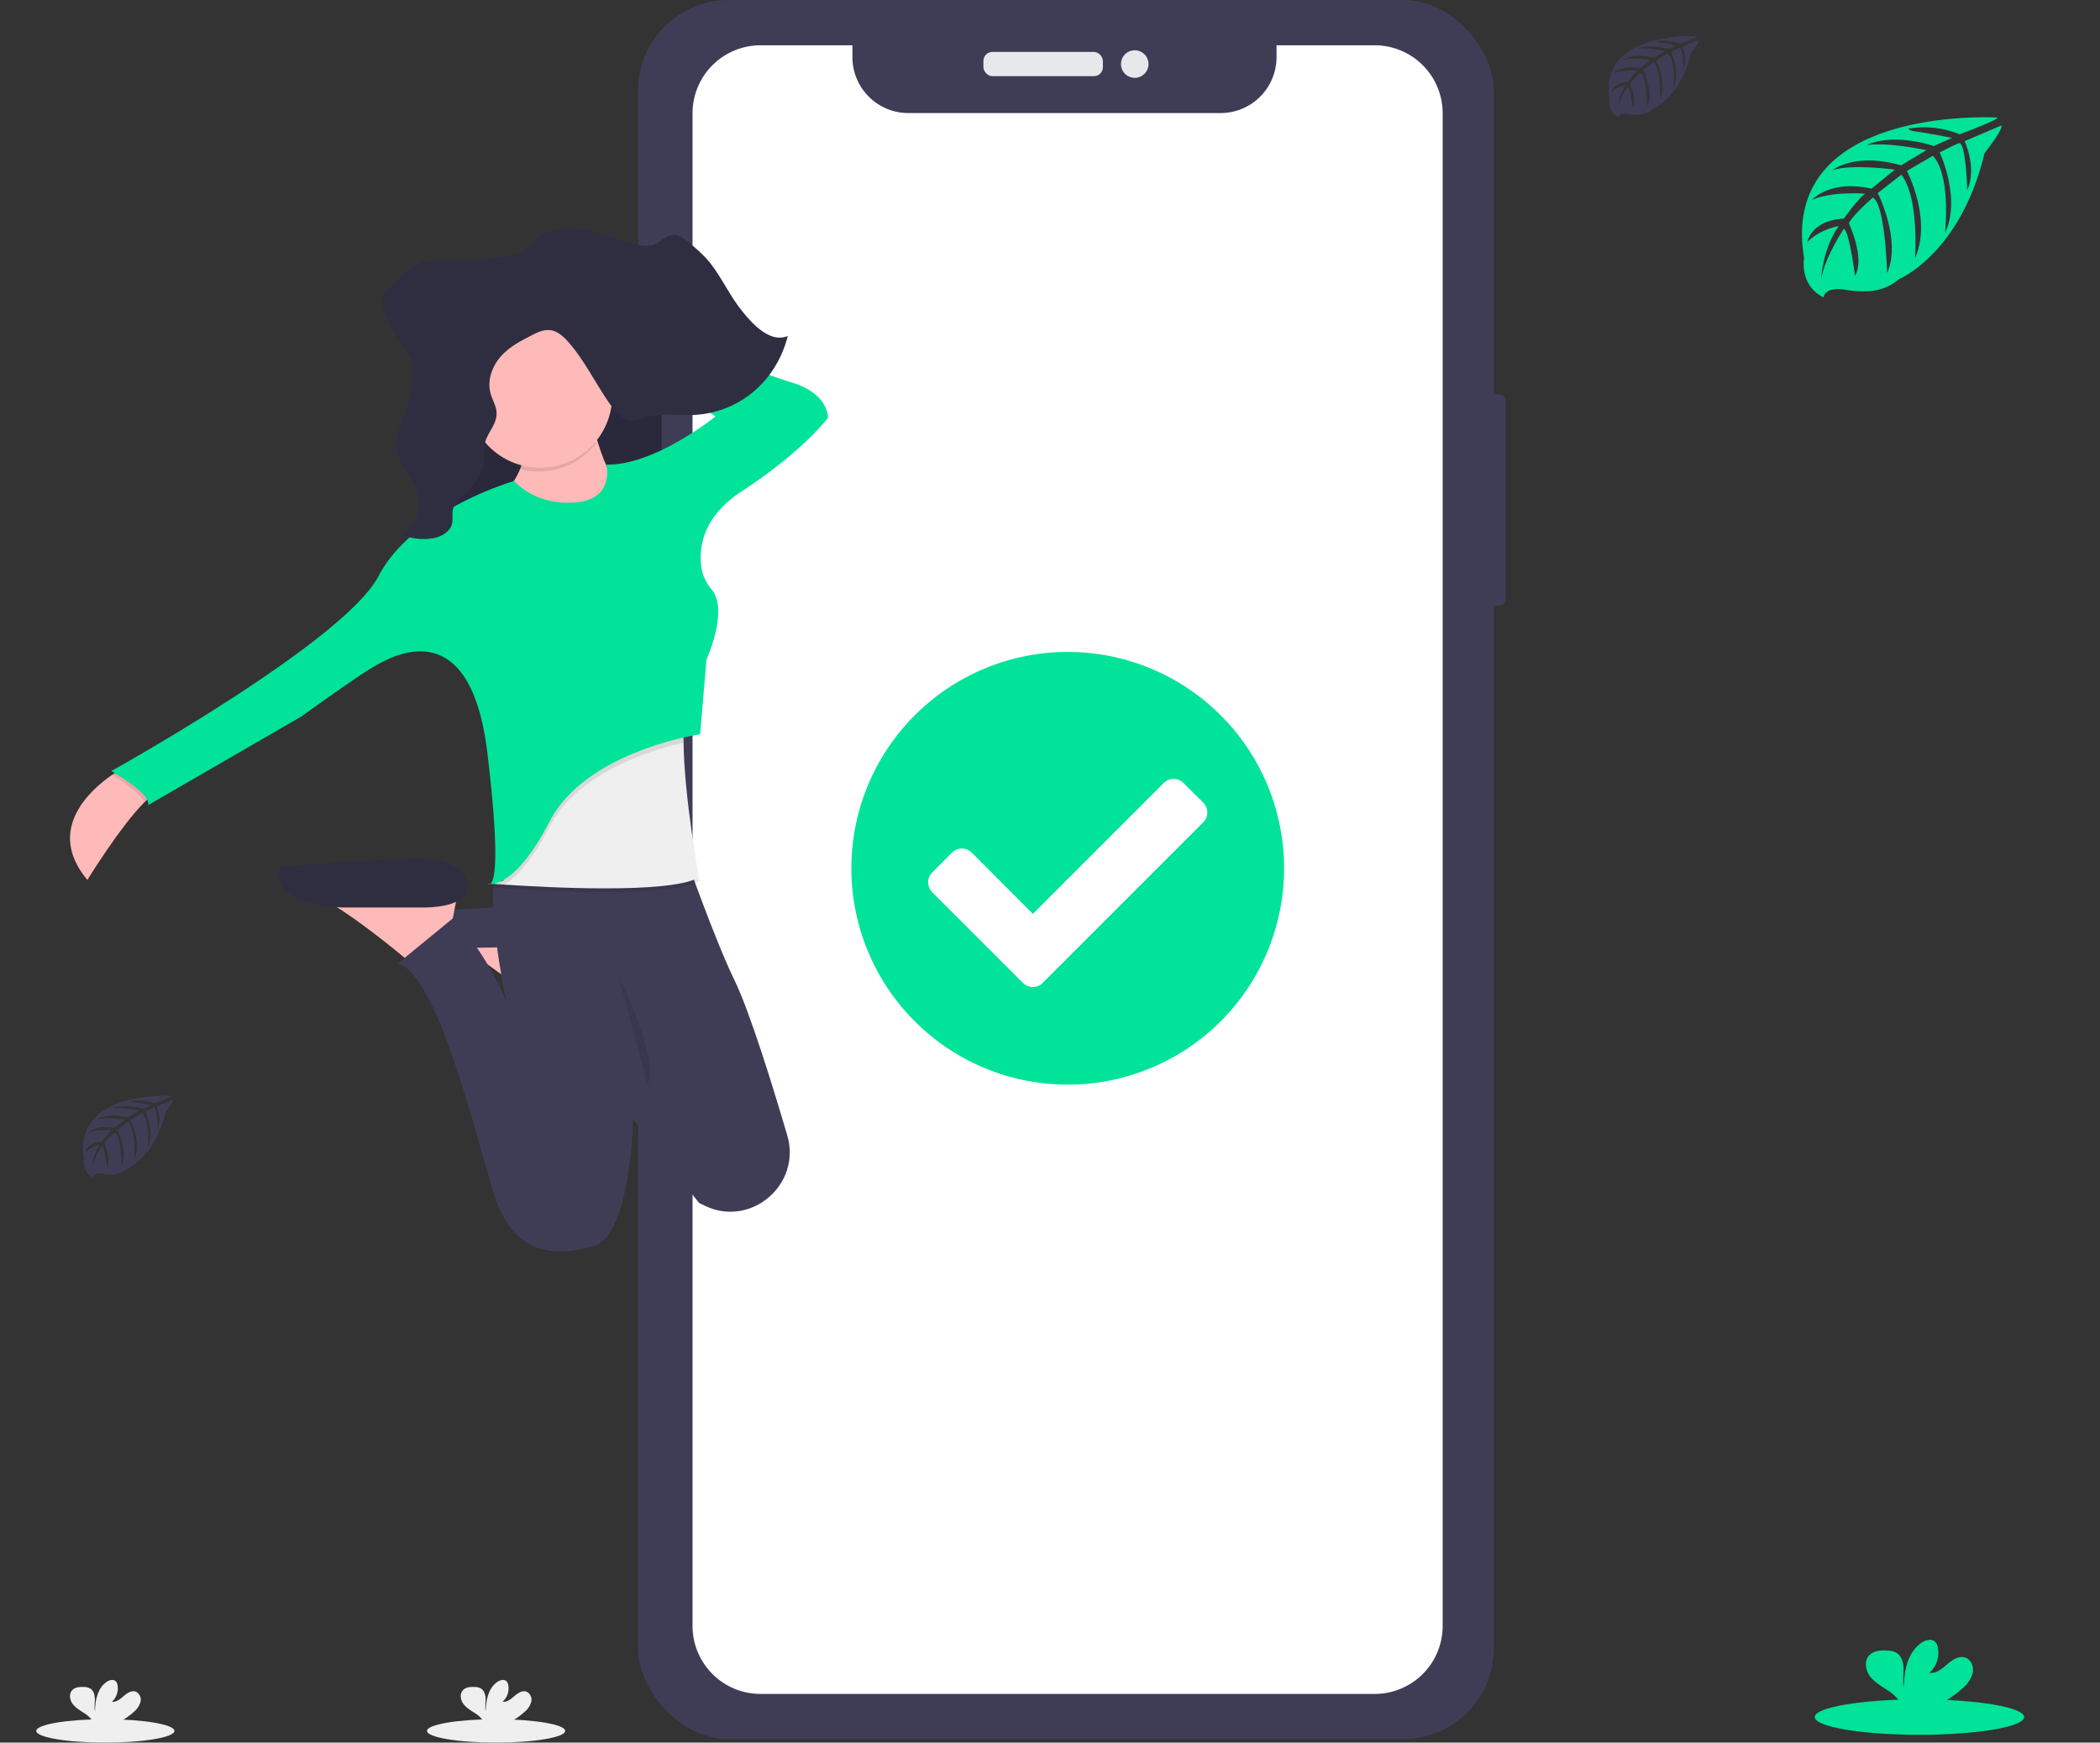 <svg xmlns="http://www.w3.org/2000/svg" xmlns:xlink="http://www.w3.org/1999/xlink" viewBox="0 0 902.567 748.955">
  <rect x="0" y="0" width="902.567" height="748.955" fill="#333333" stroke="none"/>
  <defs>
    <linearGradient id="linear-gradient" x1="0.505" y1="1.007" x2="0.505" gradientUnits="objectBoundingBox">
      <stop offset="0" stop-color="gray" stop-opacity="0.251"/>
      <stop offset="0.54" stop-color="gray" stop-opacity="0.122"/>
      <stop offset="1" stop-color="gray" stop-opacity="0.102"/>
    </linearGradient>
  </defs>
  <g id="Group_22" data-name="Group 22" transform="translate(-282 -122.601)">
    <g id="Group_2" data-name="Group 2" transform="translate(556.248 122.601)">
      <rect id="Rectangle_76" data-name="Rectangle 76" width="10.994" height="90.604" rx="2.29" transform="translate(361.847 169.558)" fill="#3f3d56"/>
      <rect id="Rectangle_80" data-name="Rectangle 80" width="367.778" height="747.455" rx="38.99" transform="translate(0)" fill="#3f3d56"/>
      <path id="Path_176" data-name="Path 176" d="M757.9,199H715.712v5.075a24.047,24.047,0,0,1-24.06,24.047H557.483a24.047,24.047,0,0,1-24.06-24.047V199h-39.5a29.209,29.209,0,0,0-29.209,29.209v650.15a29.209,29.209,0,0,0,29.209,29.209H757.9a29.209,29.209,0,0,0,29.209-29.209v-650.1A29.209,29.209,0,0,0,757.9,199Z" transform="translate(-441.311 -179.531)" fill="#fff"/>
      <rect id="Rectangle_81" data-name="Rectangle 81" width="51.357" height="10.423" rx="3.87" transform="translate(148.414 22.322)" fill="#e6e8ec"/>
      <circle id="Ellipse_5" data-name="Ellipse 5" cx="5.919" cy="5.919" r="5.919" transform="translate(207.539 21.615)" fill="#e6e8ec"/>
      <circle id="Ellipse_11" data-name="Ellipse 11" cx="69.573" cy="69.573" r="69.573" transform="translate(116.562 313.331)" fill="#fff"/>
      <path id="Path_222" data-name="Path 222" d="M706.184,502.6A92.987,92.987,0,1,1,613.2,409.61,92.987,92.987,0,0,1,706.184,502.6ZM602.451,551.82l68.977-68.977a5.993,5.993,0,0,0,0-8.487l-8.487-8.425a5.981,5.981,0,0,0-8.475,0l-56.258,56.259-26.268-26.33a6.018,6.018,0,0,0-8.487,0l-8.487,8.537a6.018,6.018,0,0,0,0,8.487l39,38.986a5.993,5.993,0,0,0,8.487,0Z" transform="translate(-428.541 -129.411)" fill="#00e399"/>
    </g>
    <g id="Group_1" data-name="Group 1" transform="translate(312.096 220.737)">
      <rect id="Rectangle_77" data-name="Rectangle 77" width="5.543" height="26.813" rx="2.29" transform="translate(252.414 49.221)" fill="#3f3d56"/>
      <rect id="Rectangle_78" data-name="Rectangle 78" width="6.246" height="46.666" rx="2.29" transform="translate(252.213 98.318)" fill="#3f3d56"/>
      <rect id="Rectangle_79" data-name="Rectangle 79" width="5.945" height="47.067" rx="2.29" transform="translate(252.313 161.313)" fill="#3f3d56"/>
      <path id="Path_190" data-name="Path 190" d="M377.46,474.88a1.026,1.026,0,0,0,1.216.156,4.305,4.305,0,0,1-1.216-.156Z" transform="translate(-198.815 -189.106)" fill="url(#linear-gradient)"/>
      <path id="Path_192" data-name="Path 192" d="M425.255,491l-1.2,6.536-.926,5-1.684,9.146-16.329,11.432s-1.472-1.26-3.9-3.246c-6.692-5.51-20.757-16.73-31.085-22.753a34.786,34.786,0,0,0-8.544-3.937Z" transform="translate(-200.647 -187.247)" fill="#feb9b9"/>
      <path id="Path_194" data-name="Path 194" d="M414.642,497.22s19.039,3.268,20.154-4.863-9.8-12.525-19.05-13.072-64.768,3.268-64.768,3.268-9.793,13.061,25.575,15.247Z" transform="translate(-202.013 -188.604)" fill="#3f3d56"/>
      <rect id="Rectangle_82" data-name="Rectangle 82" width="99.6" height="118.104" transform="translate(154.665 40.309)" fill="#2f2e41"/>
      <rect id="Rectangle_83" data-name="Rectangle 83" width="99.6" height="118.104" transform="translate(154.665 40.845)" opacity="0.1"/>
      <path id="Path_198" data-name="Path 198" d="M255.223,437.085c-1.64.413-3.736,2-6.067,4.294-10.038,9.938-24.415,33.26-24.415,33.26C206.36,452.744,226.7,435.445,235.37,429.5c2.108-1.439,3.524-2.231,3.524-2.231Z" transform="translate(-217.289 -194.598)" fill="#feb9b9"/>
      <path id="Path_199" data-name="Path 199" d="M423.149,288.22s4.9,34.286,21.771,42.45-21.771,23.422-21.771,23.422L370.36,334.484s29.936-9.8,23.946-38.647Z" transform="translate(-199.634 -210.636)" fill="#feb9b9"/>
      <path id="Path_200" data-name="Path 200" d="M373.53,473.16l-1.194,6.514-.97,5.019-1.684,9.146L353.353,505.26s-1.472-1.249-3.9-3.234c-6.692-5.51-20.756-16.73-31.1-22.753a34.572,34.572,0,0,0-8.544-3.937Z" transform="translate(-206.618 -189.305)" fill="#feb9b9"/>
      <path id="Path_202" data-name="Path 202" d="M360.794,482.55s17.087.121,18.115-8.033-9.312-12.525-18.115-13.072-62.289,3.522-62.289,3.522-7.588,15.4,26.055,17.582Z" transform="translate(-208.007 -190.662)" fill="#2f2e41"/>
      <path id="Path_204" data-name="Path 204" d="M475.315,610.635c-.747-.368-1.495-.747-2.231-1.115l-2.008-2.532-26.333-33.393v.58c-.178,5.577-2.074,49.767-16.864,53.849-15.782,4.35-34.821,5.443-43.5-23.946s-24.537-93.611-40.822-97.425l24.225-19.864s16.039,18.76,22.574,36.717c-.245-1.115-11.321-52.867-2.231-62.024H467.6s12.269,34.944,20.678,52.254c6.547,13.44,16.373,45.216,22.7,66.72C517.241,601.69,495.235,620.439,475.315,610.635Z" transform="translate(-202.725 -190.652)" fill="#3f3d56"/>
      <path id="Path_205" data-name="Path 205" d="M468.826,478.11c-12.269,7.261-66.129,4.305-83.651,3.123l-4.774-.346c-.513,0,.078-.29.078-.29l.491-4.941,13.061-33.193,69.932-40.554c-1.417,4.272-1.885,10.808-1.773,18.292C462.513,444.248,468.826,478.11,468.826,478.11Z" transform="translate(-198.5 -197.523)" opacity="0.1"/>
      <path id="Path_206" data-name="Path 206" d="M468.886,476.637c-12.269,7.261-66.129,4.305-83.651,3.123l-4.774-.335-.792-.067.87-.223,4.305-1.115,9.246-37.007,69.932-40.543c-1.416,4.272-1.885,10.808-1.773,18.292C462.573,442.786,468.886,476.637,468.886,476.637Z" transform="translate(-198.56 -197.689)" fill="#efefef"/>
      <path id="Path_207" data-name="Path 207" d="M462.128,418.739c-14.221,3.279-45.517,12.9-57.541,36.137-8.019,15.47-14.767,22.106-19.474,24.883l-4.774-.335a2.749,2.749,0,0,0,.078-.29l4.305-1.115,9.246-37.007L463.9,400.47C462.5,404.719,462.016,411.255,462.128,418.739Z" transform="translate(-198.483 -197.689)" opacity="0.1"/>
      <path id="Path_208" data-name="Path 208" d="M237.025,427.29l16.329,9.793c-1.64.413-3.736,2-6.067,4.294-1.361-3.971-9.9-9.514-13.786-11.878C235.608,428.082,237.025,427.29,237.025,427.29Z" transform="translate(-215.42 -194.595)" opacity="0.1"/>
      <path id="Path_209" data-name="Path 209" d="M377.845,471.846a.97.97,0,0,1-1.115-.156,3.87,3.87,0,0,0,1.115.156Z" transform="translate(-198.899 -189.474)" opacity="0.1"/>
      <path id="Path_210" data-name="Path 210" d="M431.352,332.938s-14.7,1.628-25.039-9.257c0,0-43.5,12.525-58.232,40.821S233.2,448.32,233.2,448.32s17.422,9.793,15.782,14.689l65.861-38.1s23.422-16.864,29.925-20.678,42.461-27.214,50.079,36.461,0,56.057,0,56.057,10.886,3.815,26.668-26.668,64.757-37.554,64.757-37.554l2.721-32.1s9.715-21.281,2.231-30.114a18.961,18.961,0,0,1-4.361-9.213c-1.238-8.153,0-21.738,17.332-33.025,26.668-17.422,37.007-31.564,37.007-31.564s.546-10.35-15.782-15.247S442.695,249.7,442.695,249.7l-2.231,9.257,52.388,36.974s-26.121,21.191-46.844,20.678C446.007,316.609,449.855,332.391,431.352,332.938Z" transform="translate(-215.454 -215.079)" fill="#00e399"/>
      <path id="Path_211" data-name="Path 211" d="M423.262,302.975a106.3,106.3,0,0,1-3.011-13.295L391.408,297.3a31.621,31.621,0,0,1-.658,16.641A31.018,31.018,0,0,0,423.262,302.975Z" transform="translate(-197.282 -210.468)" opacity="0.1"/>
      <circle id="Ellipse_10" data-name="Ellipse 10" cx="31.018" cy="31.018" r="31.018" transform="translate(171.005 40.856)" fill="#feb9b9"/>
      <path id="Path_213" data-name="Path 213" d="M428.67,507.07s17.957,35.379,12.514,46.253" transform="translate(-192.908 -185.394)" opacity="0.1"/>
      <path id="Path_221" data-name="Path 221" d="M421.94,218.894c8.61.982,16.786,4.673,25.263,6.692a12.537,12.537,0,0,0,6.536.245c3.29-1.015,5.967-4.461,9.38-4.361,2.1.067,3.959,1.495,5.688,2.866a69.968,69.968,0,0,1,7.807,6.96c5.844,6.346,9.469,14.89,14.8,21.794s12.934,15,20.507,11.834C506.769,285,490.7,297.559,472.443,298.809c-7.283.5-14.745-1.015-21.794,1.115a18.884,18.884,0,0,1-5.5,1.338c-4.06,0-7.328-3.725-9.86-7.35-5.934-8.521-10.629-18.191-17.31-25.965-2.231-2.576-4.807-5.019-7.93-5.487s-5.989,1.026-8.766,2.465c-4.584,2.376-9.268,4.829-12.826,8.923s-5.8,10.138-4.328,15.615c.792,2.967,2.6,5.644,2.632,8.744.067,4.952-4.305,8.566-5.164,13.384a50.184,50.184,0,0,0-.212,6.09c-.379,6.6-4.7,12-9.2,16.161-1.762,1.606-3.7,3.346-4.216,5.833-.346,1.706,0,3.5-.223,5.231-.658,4.283-4.93,6.458-8.711,7.016a25.128,25.128,0,0,1-13.072-1.55c5.287-2.5,8.544-9.614,7.317-15.983-1.684-8.834-10.562-15.18-9.8-24.169a28,28,0,0,1,2.454-7.952,72.856,72.856,0,0,0,4.194-15.068c.669-3.982.993-8.209-.257-12.012-1.115-3.458-3.446-6.212-5.421-9.135a51.942,51.942,0,0,1-6.279-12.86,9.046,9.046,0,0,1-.6-4.261,8.79,8.79,0,0,1,2.733-4.406c4.852-5.1,10.038-10.395,16.541-11.856a37.232,37.232,0,0,1,9.391-.357,110.84,110.84,0,0,0,16.317-.692c4.461-.524,12-.457,15.782-3.346,3.524-2.7,5.51-6.09,9.848-7.807a29,29,0,0,1,13.763-1.573Z" transform="translate(-203.422 -218.659)" fill="#2f2e41"/>
    </g>
    <ellipse id="Ellipse_9" data-name="Ellipse 9" cx="44.995" cy="7.609" rx="44.995" ry="7.609" transform="translate(1061.967 852.981)" fill="#00e399"/>
    <path id="Path_179" data-name="Path 179" d="M921.506,843.366a13.1,13.1,0,0,0,4.286-6.479c.559-2.562-.537-5.6-3-6.591-2.753-1.052-5.7.862-7.923,2.786s-4.789,4.129-7.71,3.715A11.727,11.727,0,0,0,910.8,825.82a4.622,4.622,0,0,0-1.018-2.238c-1.522-1.634-4.3-.94-6.121.358-5.819,4.084-7.441,12-7.475,19.1-.593-2.562-.09-5.237-.112-7.833s-.727-5.6-2.954-6.971a8.885,8.885,0,0,0-4.476-1.052c-2.618-.1-5.528.168-7.318,2.081-2.238,2.372-1.634,6.356.291,8.952s4.868,4.263,7.576,6.065a16.786,16.786,0,0,1,5.4,5.159,4.656,4.656,0,0,1,.4.929h16.349a45.945,45.945,0,0,0,10.161-7Z" transform="translate(204.065 4.781)" fill="#00e399"/>
    <ellipse id="Ellipse_9-2" data-name="Ellipse 9" cx="29.694" cy="5.022" rx="29.694" ry="5.022" transform="translate(465.518 861.513)" fill="#efefef"/>
    <path id="Path_179-2" data-name="Path 179" d="M907.354,836.313a8.648,8.648,0,0,0,2.828-4.276,3.813,3.813,0,0,0-1.979-4.35c-1.817-.694-3.759.569-5.228,1.839s-3.161,2.725-5.088,2.452a7.739,7.739,0,0,0,2.4-7.244,3.05,3.05,0,0,0-.672-1.477c-1-1.078-2.836-.62-4.039.236-3.84,2.7-4.911,7.916-4.933,12.606-.391-1.691-.059-3.456-.074-5.169s-.48-3.692-1.95-4.6a5.864,5.864,0,0,0-2.954-.694c-1.728-.066-3.648.111-4.83,1.374-1.477,1.566-1.078,4.195.192,5.908s3.212,2.814,5,4a11.077,11.077,0,0,1,3.567,3.4,3.078,3.078,0,0,1,.266.613h10.789a30.322,30.322,0,0,0,6.705-4.623Z" transform="translate(-399.861 22.01)" fill="#efefef"/>
    <ellipse id="Ellipse_12" data-name="Ellipse 12" cx="29.694" cy="5.022" rx="29.694" ry="5.022" transform="translate(297.586 861.513)" fill="#efefef"/>
    <path id="Path_223" data-name="Path 223" d="M907.354,836.313a8.648,8.648,0,0,0,2.828-4.276,3.813,3.813,0,0,0-1.979-4.35c-1.817-.694-3.759.569-5.228,1.839s-3.161,2.725-5.088,2.452a7.739,7.739,0,0,0,2.4-7.244,3.05,3.05,0,0,0-.672-1.477c-1-1.078-2.836-.62-4.039.236-3.84,2.7-4.911,7.916-4.933,12.606-.391-1.691-.059-3.456-.074-5.169s-.48-3.692-1.95-4.6a5.864,5.864,0,0,0-2.954-.694c-1.728-.066-3.648.111-4.83,1.374-1.477,1.566-1.078,4.195.192,5.908s3.212,2.814,5,4a11.077,11.077,0,0,1,3.567,3.4,3.078,3.078,0,0,1,.266.613h10.789a30.322,30.322,0,0,0,6.705-4.623Z" transform="translate(-567.793 22.01)" fill="#efefef"/>
    <path id="Path_177" data-name="Path 177" d="M854.367,156.943s-94.221-5.685-83.12,60.337c0,0-2.238,11.671,8.37,16.964,0,0,.168-4.89,9.668-3.223a44.2,44.2,0,0,0,10.239.492,21.329,21.329,0,0,0,12.51-5.114h0s26.487-10.944,36.782-54.227c0,0,7.62-9.444,7.318-11.873l-15.9,6.792s5.438,11.47,1.119,21c0,0-.515-20.59-3.57-20.142-.615.09-8.258,3.972-8.258,3.972s9.344,19.974,2.294,34.5c0,0,2.674-24.618-5.215-33.056l-11.19,6.535s10.922,20.635,3.514,37.476c0,0,1.9-25.827-5.875-35.887l-10.138,7.911s10.261,20.332,4.006,34.3c0,0-.817-30.057-6.2-32.328,0,0-8.874,7.833-10.228,11.033,0,0,7.027,14.771,2.663,22.559,0,0-2.674-20.03-4.868-20.142,0,0-8.84,13.271-9.758,22.38,0,0,.381-13.529,7.62-23.633,0,0-8.549,1.466-13.54,7,0,0,1.376-9.377,15.722-10.205,0,0,7.307-10.071,9.254-10.675,0,0-14.256-1.2-22.906,2.641,0,0,7.609-8.851,25.525-4.823l10.015-8.18s-18.777-2.563-26.744.269c0,0,9.165-7.833,29.441-2.126l10.9-6.513s-16.013-3.447-25.547-2.238c0,0,10.071-5.427,28.747.459l7.833-3.5s-11.727-2.305-15.163-2.674-3.614-1.309-3.614-1.309a40.676,40.676,0,0,1,22.033,2.451S854.647,157.984,854.367,156.943Z" transform="translate(286.143 16.182)" fill="#00e399"/>
    <path id="Path_178" data-name="Path 178" d="M763.1,130.7s-42.522-2.563-37.554,27.27c0,0-1,5.271,3.782,7.665,0,0,.078-2.238,4.375-1.466a19.593,19.593,0,0,0,4.621.224,9.579,9.579,0,0,0,5.651-2.328h0s11.973-4.946,16.628-24.506c0,0,3.435-4.263,3.3-5.36l-7.184,3.066s2.451,5.181.526,9.489c0,0-.235-9.3-1.611-9.086-.28,0-3.738,1.8-3.738,1.8s4.23,9.03,1.041,15.588c0,0,1.208-11.123-2.361-14.939l-5.058,3s4.935,9.321,1.589,16.931c0,0,.862-11.671-2.652-16.214l-4.577,3.581s4.633,9.187,1.813,15.5c0,0-.38-13.585-2.809-14.614,0,0-4.006,3.536-4.622,4.991,0,0,3.178,6.714,1.209,10.194,0,0-1.209-9.053-2.238-9.1,0,0-3.995,6-4.409,10.071a21.842,21.842,0,0,1,3.447-10.675,12.04,12.04,0,0,0-6.121,3.167s.627-4.241,7.106-4.61c0,0,3.357-4.554,4.185-4.834,0,0-6.445-.537-10.351,1.2,0,0,3.435-3.995,11.526-2.182l4.476-3.693S734.6,139.7,731,140.946c0,0,4.14-3.536,13.305-.962l4.924-2.943s-7.24-1.555-11.548-1c0,0,4.554-2.451,12.992.2l3.525-1.578s-5.3-1.041-6.86-1.209-1.634-.593-1.634-.593a18.34,18.34,0,0,1,9.959,1.119S763.231,131.166,763.1,130.7Z" transform="translate(248.313 7.472)" fill="#3f3d56"/>
    <path id="Path_224" data-name="Path 224" d="M763.1,130.7s-42.522-2.563-37.554,27.27c0,0-1,5.271,3.782,7.665,0,0,.078-2.238,4.375-1.466a19.593,19.593,0,0,0,4.621.224,9.579,9.579,0,0,0,5.651-2.328h0s11.973-4.946,16.628-24.506c0,0,3.435-4.263,3.3-5.36l-7.184,3.066s2.451,5.181.526,9.489c0,0-.235-9.3-1.611-9.086-.28,0-3.738,1.8-3.738,1.8s4.23,9.03,1.041,15.588c0,0,1.208-11.123-2.361-14.939l-5.058,3s4.935,9.321,1.589,16.931c0,0,.862-11.671-2.652-16.214l-4.577,3.581s4.633,9.187,1.813,15.5c0,0-.38-13.585-2.809-14.614,0,0-4.006,3.536-4.622,4.991,0,0,3.178,6.714,1.209,10.194,0,0-1.209-9.053-2.238-9.1,0,0-3.995,6-4.409,10.071a21.842,21.842,0,0,1,3.447-10.675,12.04,12.04,0,0,0-6.121,3.167s.627-4.241,7.106-4.61c0,0,3.357-4.554,4.185-4.834,0,0-6.445-.537-10.351,1.2,0,0,3.435-3.995,11.526-2.182l4.476-3.693S734.6,139.7,731,140.946c0,0,4.14-3.536,13.305-.962l4.924-2.943s-7.24-1.555-11.548-1c0,0,4.554-2.451,12.992.2l3.525-1.578s-5.3-1.041-6.86-1.209-1.634-.593-1.634-.593a18.34,18.34,0,0,1,9.959,1.119S763.231,131.166,763.1,130.7Z" transform="translate(-407.428 462.909)" fill="#3f3d56"/>
  </g>
</svg>
